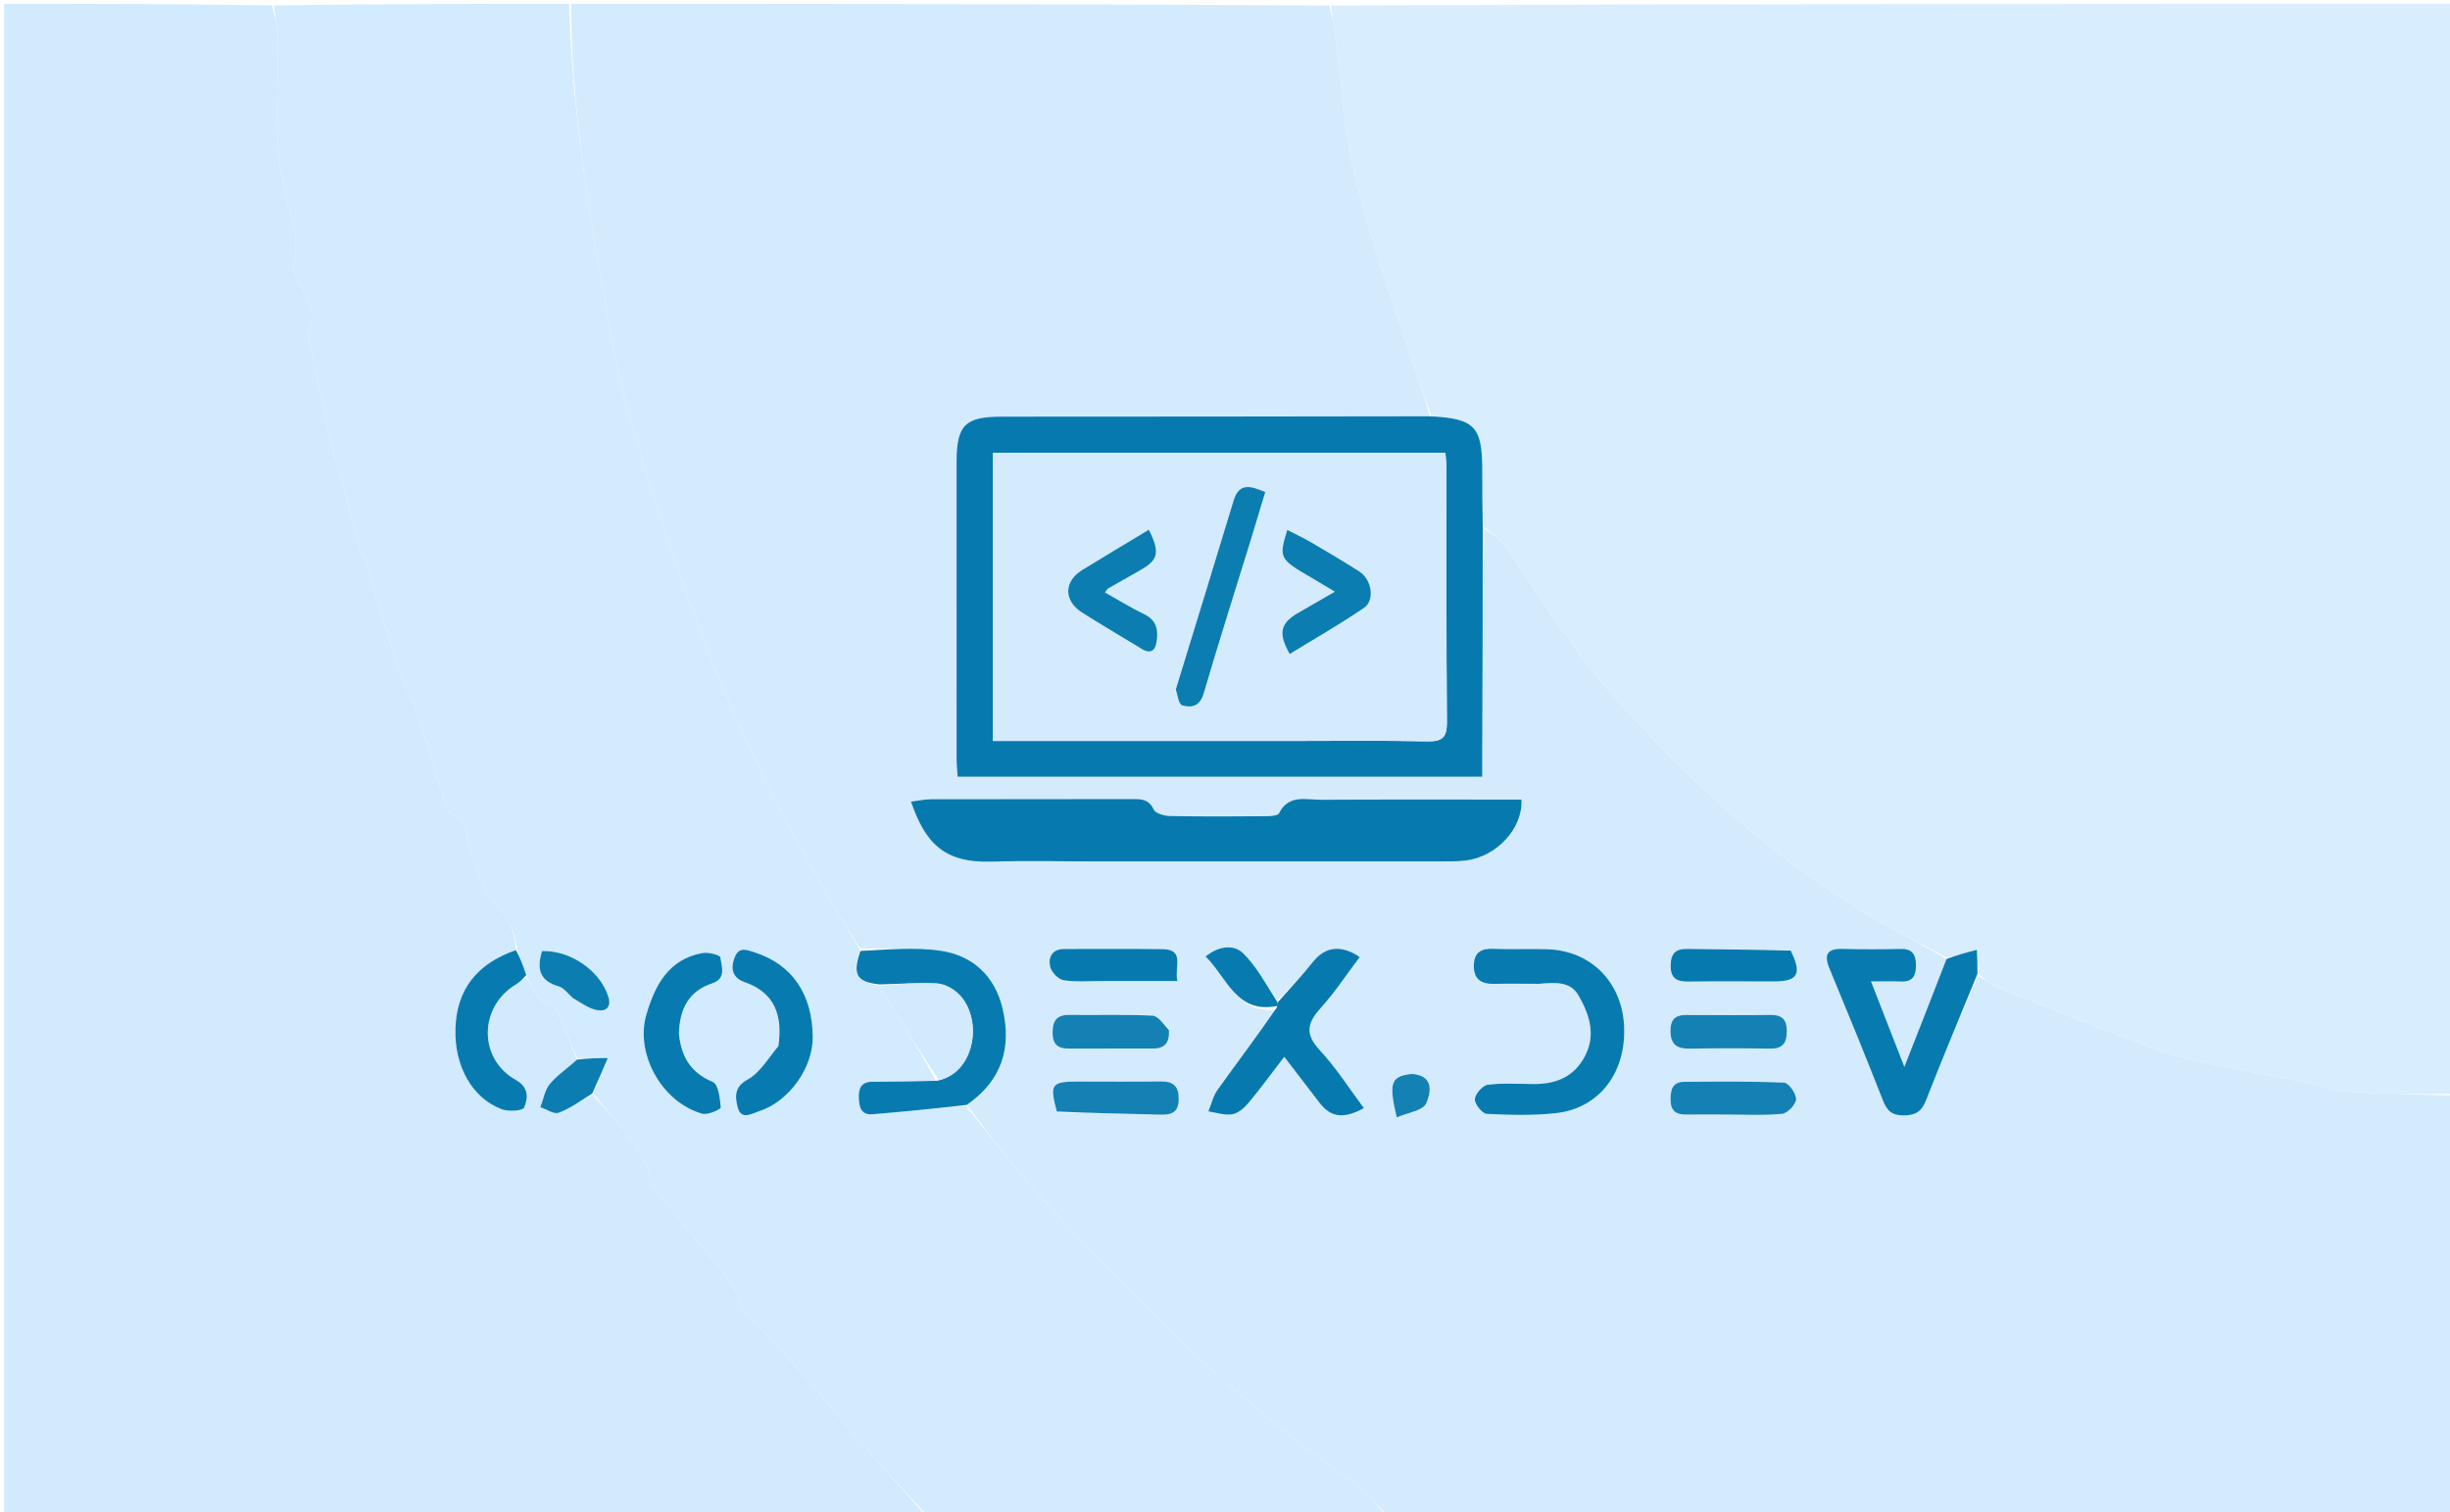 <svg version="1.1" id="Layer_1" xmlns="http://www.w3.org/2000/svg" xmlns:xlink="http://www.w3.org/1999/xlink" x="0px" y="0px"
	 width="100%" viewBox="0 0 635 392" enable-background="new 0 0 635 392" xml:space="preserve">
<path fill="#D4EBFE" opacity="1" stroke="none" 
	d="
M636,284 
	C636,320.292 636,356.584 636,393 
	C543.979,393 451.958,393 359.427,392.656 
	C357.033,390.257 355.392,387.891 353.222,386.205 
	C346.039,380.627 338.445,375.563 331.421,369.799 
	C322.703,362.645 314.067,355.329 305.99,347.473 
	C293.974,335.788 282.234,323.794 270.85,311.492 
	C263.56,303.615 257.122,294.949 250.562,286.398 
	C259.75,280.063 262.244,271.519 259.85,261.396 
	C257.869,253.016 252.154,247.702 243.9,246.46 
	C237.083,245.435 230.002,246.156 222.886,245.795 
	C219.962,241.004 217.027,236.614 214.45,232.022 
	C209.005,222.317 203.319,212.713 198.52,202.69 
	C192.366,189.841 186.359,176.853 181.428,163.504 
	C174.763,145.458 168.644,127.167 163.322,108.683 
	C159.764,96.323 157.714,83.496 155.495,70.79 
	C151.463,47.704 148.104,24.52 148,1 
	C213.354,1 278.708,1 344.534,1.428 
	C345.336,4.146 345.684,6.434 345.996,8.727 
	C347.729,21.493 348.362,34.532 351.452,46.96 
	C355.55,63.444 361.542,79.459 366.768,95.66 
	C368.086,99.746 369.586,103.773 370.538,107.897 
	C333.252,107.975 296.43,107.978 259.608,107.997 
	C250.13,108.002 247.938,110.181 247.929,119.701 
	C247.905,145.36 247.914,171.018 247.931,196.677 
	C247.932,198.262 248.11,199.847 248.2,201.327 
	C293.76,201.327 338.8,201.327 384.169,201.327 
	C384.169,198.929 384.162,196.945 384.17,194.96 
	C384.245,175.639 384.323,156.318 384.745,137.008 
	C386.782,138.473 388.848,139.659 390.107,141.422 
	C399.038,153.92 406.733,167.483 416.848,178.913 
	C436.961,201.642 459.086,222.406 485.506,237.95 
	C491.724,241.608 498.218,244.8 504.507,248.579 
	C500.935,257.835 497.441,266.719 493.579,276.536 
	C490.535,268.738 487.911,262.013 484.938,254.395 
	C488.218,254.395 490.507,254.314 492.788,254.415 
	C495.685,254.544 496.564,252.95 496.586,250.397 
	C496.61,247.707 495.885,245.891 492.66,245.965 
	C487.669,246.08 482.669,246.096 477.679,245.958 
	C473.67,245.847 472.609,247.294 474.171,251.058 
	C478.88,262.408 483.536,273.781 488.018,285.222 
	C489.071,287.909 490.318,289.143 493.395,289.123 
	C496.544,289.101 498.073,288.111 499.239,285.107 
	C503.445,274.273 507.991,263.57 512.764,252.954 
	C514.98,254.176 516.741,255.511 518.718,256.304 
	C530.137,260.888 541.574,265.433 553.077,269.803 
	C558.163,271.735 563.325,273.635 568.615,274.827 
	C578.553,277.067 588.617,278.744 598.611,280.738 
	C601.671,281.348 604.647,282.707 607.713,282.897 
	C617.128,283.48 626.569,283.662 636,284 
M330.94,261.707 
	C325.792,268.63 320.571,275.5 315.552,282.515 
	C314.408,284.114 313.964,286.214 313.197,288.083 
	C315.257,288.385 317.395,289.161 319.351,288.837 
	C320.889,288.583 322.486,287.207 323.563,285.917 
	C326.696,282.161 329.58,278.199 332.857,273.934 
	C336.207,278.303 339.122,282.119 342.053,285.923 
	C344.899,289.616 348.233,290.137 353.499,287.232 
	C349.696,282.151 346.335,276.791 342.095,272.253 
	C338.26,268.15 338.719,265.259 342.222,261.386 
	C345.952,257.261 349.037,252.554 352.419,248.081 
	C347.489,244.709 343.354,245.46 340.31,249.314 
	C337.386,253.015 334.118,256.445 331.006,259.252 
	C328.126,255.142 325.726,250.541 322.198,247.095 
	C319.828,244.779 315.964,245.111 312.467,247.918 
	C318.128,253.537 320.447,262.862 330.94,261.707 
M285.5,223.291 
	C314.819,223.289 344.138,223.293 373.456,223.278 
	C375.619,223.277 377.803,223.311 379.942,223.047 
	C387.957,222.058 394.755,214.687 394.337,207.263 
	C377.043,207.263 359.731,207.214 342.42,207.301 
	C338.519,207.32 334.036,205.819 331.516,210.773 
	C331.182,211.431 329.382,211.558 328.259,211.566 
	C319.931,211.627 311.601,211.678 303.276,211.518 
	C301.795,211.49 299.499,210.858 299.023,209.833 
	C297.749,207.092 295.757,207.117 293.376,207.123 
	C276.051,207.166 258.726,207.127 241.402,207.171 
	C239.68,207.175 237.96,207.56 236.112,207.783 
	C239.772,218.385 244.55,223.748 257.015,223.348 
	C266.168,223.055 275.338,223.291 285.5,223.291 
M399.338,255.01 
	C403.054,254.668 407.013,254.281 409.167,258.092 
	C411.874,262.879 413.67,267.984 410.915,273.511 
	C408.159,279.039 403.436,280.999 397.586,280.99 
	C393.587,280.984 389.546,280.674 385.611,281.179 
	C384.273,281.351 382.34,283.548 382.26,284.912 
	C382.186,286.178 384.164,288.659 385.335,288.719 
	C391.31,289.025 397.367,289.186 403.299,288.529 
	C414.576,287.278 421.581,277.929 420.936,265.811 
	C420.335,254.513 412.316,246.448 401.142,246.058 
	C396.481,245.896 391.805,246.15 387.148,245.94 
	C383.926,245.795 382.068,246.815 381.998,250.224 
	C381.922,253.922 384.012,255.113 387.386,255.031 
	C391.05,254.941 394.718,255.011 399.338,255.01 
M447.512,288.893 
	C452.321,288.891 457.158,289.181 461.92,288.705 
	C463.316,288.566 465.465,286.284 465.51,284.925 
	C465.559,283.463 463.596,280.684 462.416,280.632 
	C453.811,280.249 445.183,280.368 436.562,280.417 
	C433.426,280.435 432.946,282.523 432.986,285.183 
	C433.028,288.061 434.51,288.935 437.069,288.901 
	C440.219,288.859 443.37,288.892 447.512,288.893 
M463.735,246.2 
	C454.909,246.132 446.082,246.109 437.257,245.971 
	C434.309,245.925 433.092,247.118 433.009,250.11 
	C432.915,253.473 434.45,254.464 437.54,254.423 
	C445.037,254.322 452.536,254.417 460.034,254.386 
	C465.985,254.361 467.081,252.41 463.735,246.2 
M274.288,288.37 
	C283.056,288.546 291.825,288.678 300.591,288.922 
	C303.439,289.001 305.434,288.548 305.503,285.018 
	C305.569,281.582 304.147,280.262 300.771,280.317 
	C293.636,280.434 286.498,280.346 279.361,280.352 
	C272.499,280.358 272.002,281.009 274.288,288.37 
M302.97,266.596 
	C301.545,265.433 300.166,263.337 298.687,263.264 
	C291.553,262.913 284.391,263.169 277.24,263.077 
	C274.044,263.035 272.842,264.382 272.817,267.567 
	C272.794,270.606 274.052,271.804 276.933,271.792 
	C284.251,271.764 291.569,271.767 298.887,271.784 
	C301.826,271.791 303.158,270.351 302.97,266.596 
M439.721,263.108 
	C439.223,263.108 438.724,263.125 438.227,263.105 
	C435.343,262.988 432.966,263.188 432.962,267.166 
	C432.958,271.08 434.914,271.891 438.292,271.822 
	C445.095,271.682 451.904,271.703 458.708,271.811 
	C461.907,271.862 463.09,270.572 463.113,267.361 
	C463.136,264.011 461.688,263.012 458.597,263.074 
	C452.623,263.194 446.645,263.109 439.721,263.108 
M286.512,254.291 
	C292.592,254.291 298.673,254.291 305.155,254.291 
	C304.321,250.563 307.206,246.106 301.289,246.025 
	C292.813,245.909 284.334,246.026 275.857,245.984 
	C272.694,245.969 271.684,248.094 272.16,250.468 
	C272.446,251.89 274.221,253.829 275.575,254.056 
	C278.811,254.6 282.194,254.269 286.512,254.291 
M365.436,278.363 
	C360.489,278.985 359.887,280.569 362.01,289.631 
	C364.796,288.421 368.794,287.91 369.653,285.992 
	C370.646,283.776 372.099,278.768 365.436,278.363 
z"/>
<path fill="#D8EDFE" opacity="1" stroke="none" 
	d="
M371.002,107.828 
	C369.586,103.773 368.086,99.746 366.768,95.66 
	C361.542,79.459 355.55,63.444 351.452,46.96 
	C348.362,34.532 347.729,21.493 345.996,8.727 
	C345.684,6.434 345.336,4.146 345.002,1.428 
	C441.926,1 538.852,1 636,1 
	C636,95.021 636,189.042 636,283.531 
	C626.569,283.662 617.128,283.48 607.713,282.897 
	C604.647,282.707 601.671,281.348 598.611,280.738 
	C588.617,278.744 578.553,277.067 568.615,274.827 
	C563.325,273.635 558.163,271.735 553.077,269.803 
	C541.574,265.433 530.137,260.888 518.718,256.304 
	C516.741,255.511 514.98,254.176 512.878,252.579 
	C512.549,250.113 512.462,248.161 512.375,246.208 
	C509.778,246.874 507.182,247.54 504.585,248.206 
	C498.218,244.8 491.724,241.608 485.506,237.95 
	C459.086,222.406 436.961,201.642 416.848,178.913 
	C406.733,167.483 399.038,153.92 390.107,141.422 
	C388.848,139.659 386.782,138.473 384.657,136.547 
	C384.207,131.268 384.183,126.46 384.177,121.652 
	C384.162,110.539 382.165,108.439 371.002,107.828 
z"/>
<path fill="#D1EAFE" opacity="1" stroke="none" 
	d="
M240,393 
	C160.383,393 80.766,393 1.075,393 
	C1.075,262.333 1.075,131.667 1.075,1 
	C24.091,1 47.077,1 70.531,1.409 
	C71.376,4.973 72.062,8.128 72.073,11.284 
	C72.116,23.659 70.852,36.03 73.504,48.365 
	C74.938,55.039 77.908,61.569 76.164,68.812 
	C75.757,70.501 77.174,72.782 78.108,74.609 
	C79.85,78.02 81.992,81.155 79.99,85.343 
	C79.42,86.535 80.149,88.42 80.465,89.949 
	C81.52,95.054 82.667,100.14 83.761,105.238 
	C84.491,108.638 85.087,112.07 85.93,115.441 
	C86.84,119.078 88.01,122.649 88.99,126.269 
	C90.448,131.651 91.795,137.064 93.291,142.435 
	C93.637,143.676 94.56,144.752 94.939,145.989 
	C97.933,155.776 100.748,165.619 103.873,175.363 
	C104.82,178.317 106.916,180.902 107.876,183.855 
	C110.459,191.797 112.66,199.863 115.147,207.838 
	C115.569,209.191 116.43,211.121 117.487,211.433 
	C121.245,212.542 120.331,215.511 121.162,218.104 
	C122.942,223.656 124.602,229.787 128.23,234.045 
	C131.459,237.835 133.564,241.334 133.706,246.276 
	C123.485,249.833 118.332,256.604 118.042,266.67 
	C117.761,276.411 122.419,284.747 130.178,287.569 
	C131.886,288.19 135.505,287.92 135.86,287.067 
	C136.885,284.605 137.08,281.83 133.697,279.934 
	C123.935,274.461 124.063,260.971 133.723,255.172 
	C134.686,254.594 135.503,253.774 136.581,253.443 
	C138.452,256.547 139.167,260.12 143.389,260.536 
	C144.025,260.598 144.481,262.648 144.991,263.791 
	C146.556,267.303 148.107,270.82 149.527,274.669 
	C147.068,276.957 144.444,278.66 142.528,280.955 
	C141.199,282.546 140.846,284.951 140.058,286.992 
	C141.657,287.526 143.565,288.888 144.795,288.43 
	C147.799,287.313 150.49,285.354 153.666,283.871 
	C157.203,287.744 160.51,291.378 163.504,295.254 
	C165.131,297.359 166.227,299.874 167.562,302.205 
	C168.412,303.482 167.945,305.673 168.826,306.888 
	C172.451,311.895 176.524,316.575 180.359,321.433 
	C184.84,327.11 190.646,331.899 192.422,339.422 
	C192.577,340.08 193.611,340.502 194.162,341.101 
	C200.052,347.507 205.981,353.879 211.783,360.365 
	C214.342,363.227 216.539,366.411 219.065,369.305 
	C225.997,377.244 233.016,385.107 240,393 
z"/>
<path fill="#D3EBFE" opacity="1" stroke="none" 
	d="
M240.469,393 
	C233.016,385.107 225.997,377.244 219.065,369.305 
	C216.539,366.411 214.342,363.227 211.783,360.365 
	C205.981,353.879 200.052,347.507 194.162,341.101 
	C193.611,340.502 192.577,340.08 192.422,339.422 
	C190.646,331.899 184.84,327.11 180.359,321.433 
	C176.524,316.575 172.451,311.895 168.826,306.888 
	C167.945,305.673 168.412,303.482 167.562,302.205 
	C166.227,299.874 165.131,297.359 163.504,295.254 
	C160.51,291.378 157.203,287.744 153.875,283.57 
	C154.993,280.17 156.262,277.209 157.531,274.247 
	C154.909,274.277 152.286,274.306 149.664,274.336 
	C148.107,270.82 146.556,267.303 144.991,263.791 
	C144.481,262.648 144.025,260.598 143.389,260.536 
	C139.167,260.12 138.452,256.547 136.583,253.112 
	C135.595,250.296 134.798,248.187 134.001,246.078 
	C133.564,241.334 131.459,237.835 128.23,234.045 
	C124.602,229.787 122.942,223.656 121.162,218.104 
	C120.331,215.511 121.245,212.542 117.487,211.433 
	C116.43,211.121 115.569,209.191 115.147,207.838 
	C112.66,199.863 110.459,191.797 107.876,183.855 
	C106.916,180.902 104.82,178.317 103.873,175.363 
	C100.748,165.619 97.933,155.776 94.939,145.989 
	C94.56,144.752 93.637,143.676 93.291,142.435 
	C91.795,137.064 90.448,131.651 88.99,126.269 
	C88.01,122.649 86.84,119.078 85.93,115.441 
	C85.087,112.07 84.491,108.638 83.761,105.238 
	C82.667,100.14 81.52,95.054 80.465,89.949 
	C80.149,88.42 79.42,86.535 79.99,85.343 
	C81.992,81.155 79.85,78.02 78.108,74.609 
	C77.174,72.782 75.757,70.501 76.164,68.812 
	C77.908,61.569 74.938,55.039 73.504,48.365 
	C70.852,36.03 72.116,23.659 72.073,11.284 
	C72.062,8.128 71.376,4.973 71,1.409 
	C96.354,1 121.708,1 147.531,1 
	C148.104,24.52 151.463,47.704 155.495,70.79 
	C157.714,83.496 159.764,96.323 163.322,108.683 
	C168.644,127.167 174.763,145.458 181.428,163.504 
	C186.359,176.853 192.366,189.841 198.52,202.69 
	C203.319,212.713 209.005,222.317 214.45,232.022 
	C217.027,236.614 219.962,241.004 222.85,246.182 
	C220.881,252.681 222.014,254.546 228.052,255.508 
	C229.052,257.375 230.002,258.902 230.946,260.433 
	C234.965,266.947 238.982,273.463 242.548,280.117 
	C236.778,280.311 231.46,280.404 226.142,280.406 
	C223.205,280.407 222.517,282.079 222.6,284.615 
	C222.679,287.034 223.202,289.068 226.174,288.822 
	C234.222,288.154 242.26,287.373 250.302,286.636 
	C257.122,294.949 263.56,303.615 270.85,311.492 
	C282.234,323.794 293.974,335.788 305.99,347.473 
	C314.067,355.329 322.703,362.645 331.421,369.799 
	C338.445,375.563 346.039,380.627 353.222,386.205 
	C355.392,387.891 357.033,390.257 358.958,392.656 
	C319.646,393 280.292,393 240.469,393 
M175.96,267.449 
	C176.151,261.4 178.565,256.89 184.62,254.872 
	C188.334,253.634 187.015,250.498 186.694,248.14 
	C186.613,247.54 183.589,246.76 182.09,247.029 
	C173.195,248.621 169.7,255.536 167.494,263.117 
	C164.666,272.839 171.22,285.602 182.026,288.693 
	C183.432,289.096 186.847,287.524 186.809,287.084 
	C186.608,284.754 186.202,281.063 184.767,280.46 
	C179.097,278.079 176.546,274.036 175.96,267.449 
M201.611,271.576 
	C199.042,274.4 196.945,278.084 193.78,279.818 
	C190.199,281.78 190.557,284.386 191.158,286.897 
	C192.029,290.542 194.922,288.622 196.891,287.978 
	C204.515,285.487 210.688,276.778 210.651,268.891 
	C210.597,257.703 205.316,250.033 195.728,246.911 
	C193.562,246.206 191.58,245.263 190.434,248.113 
	C189.282,250.978 189.792,253.448 192.955,254.553 
	C200.859,257.313 202.873,263.201 201.611,271.576 
M148.696,259.04 
	C150.708,260.01 152.635,261.43 154.755,261.829 
	C157.098,262.271 158.559,261.027 157.634,258.234 
	C155.412,251.529 147.862,246.311 140.501,246.521 
	C139.144,250.873 139.651,254.214 144.794,255.671 
	C146.104,256.042 147.117,257.46 148.696,259.04 
z"/>
<path fill="#067AAF" opacity="1" stroke="none" 
	d="
M370.538,107.897 
	C382.165,108.439 384.162,110.539 384.177,121.652 
	C384.183,126.46 384.207,131.268 384.312,136.536 
	C384.323,156.318 384.245,175.639 384.17,194.96 
	C384.162,196.945 384.169,198.929 384.169,201.327 
	C338.8,201.327 293.76,201.327 248.2,201.327 
	C248.11,199.847 247.932,198.262 247.931,196.677 
	C247.914,171.018 247.905,145.36 247.929,119.701 
	C247.938,110.181 250.13,108.002 259.608,107.997 
	C296.43,107.978 333.252,107.975 370.538,107.897 
M333.5,192.063 
	C345.663,192.064 357.829,191.903 369.986,192.157 
	C373.997,192.242 375.041,191.001 375.009,187.078 
	C374.831,165.253 374.93,143.426 374.91,121.6 
	C374.909,120.167 374.714,118.734 374.617,117.401 
	C335.285,117.401 296.402,117.401 257.375,117.401 
	C257.375,142.369 257.375,166.94 257.375,192.064 
	C282.611,192.064 307.556,192.064 333.5,192.063 
z"/>
<path fill="#067AAF" opacity="1" stroke="none" 
	d="
M285,223.291 
	C275.338,223.291 266.168,223.055 257.015,223.348 
	C244.55,223.748 239.772,218.385 236.112,207.783 
	C237.96,207.56 239.68,207.175 241.402,207.171 
	C258.726,207.127 276.051,207.166 293.376,207.123 
	C295.757,207.117 297.749,207.092 299.023,209.833 
	C299.499,210.858 301.795,211.49 303.276,211.518 
	C311.601,211.678 319.931,211.627 328.259,211.566 
	C329.382,211.558 331.182,211.431 331.516,210.773 
	C334.036,205.819 338.519,207.32 342.42,207.301 
	C359.731,207.214 377.043,207.263 394.337,207.263 
	C394.755,214.687 387.957,222.058 379.942,223.047 
	C377.803,223.311 375.619,223.277 373.456,223.278 
	C344.138,223.293 314.819,223.289 285,223.291 
z"/>
<path fill="#077BB0" opacity="1" stroke="none" 
	d="
M504.507,248.579 
	C507.182,247.54 509.778,246.874 512.375,246.208 
	C512.462,248.161 512.549,250.113 512.523,252.442 
	C507.991,263.57 503.445,274.273 499.239,285.107 
	C498.073,288.111 496.544,289.101 493.395,289.123 
	C490.318,289.143 489.071,287.909 488.018,285.222 
	C483.536,273.781 478.88,262.408 474.171,251.058 
	C472.609,247.294 473.67,245.847 477.679,245.958 
	C482.669,246.096 487.669,246.08 492.66,245.965 
	C495.885,245.891 496.61,247.707 496.586,250.397 
	C496.564,252.95 495.685,254.544 492.788,254.415 
	C490.507,254.314 488.218,254.395 484.938,254.395 
	C487.911,262.013 490.535,268.738 493.579,276.536 
	C497.441,266.719 500.935,257.835 504.507,248.579 
z"/>
<path fill="#077BB0" opacity="1" stroke="none" 
	d="
M398.861,255.01 
	C394.718,255.011 391.05,254.941 387.386,255.031 
	C384.012,255.113 381.922,253.922 381.998,250.224 
	C382.068,246.815 383.926,245.795 387.148,245.94 
	C391.805,246.15 396.481,245.896 401.142,246.058 
	C412.316,246.448 420.335,254.513 420.936,265.811 
	C421.581,277.929 414.576,287.278 403.299,288.529 
	C397.367,289.186 391.31,289.025 385.335,288.719 
	C384.164,288.659 382.186,286.178 382.26,284.912 
	C382.34,283.548 384.273,281.351 385.611,281.179 
	C389.546,280.674 393.587,280.984 397.586,280.99 
	C403.436,280.999 408.159,279.039 410.915,273.511 
	C413.67,267.984 411.874,262.879 409.167,258.092 
	C407.013,254.281 403.054,254.668 398.861,255.01 
z"/>
<path fill="#077BB0" opacity="1" stroke="none" 
	d="
M227.999,255.171 
	C222.014,254.546 220.881,252.681 223.001,246.491 
	C230.002,246.156 237.083,245.435 243.9,246.46 
	C252.154,247.702 257.869,253.016 259.85,261.396 
	C262.244,271.519 259.75,280.063 250.562,286.398 
	C242.26,287.373 234.222,288.154 226.174,288.822 
	C223.202,289.068 222.679,287.034 222.6,284.615 
	C222.517,282.079 223.205,280.407 226.142,280.406 
	C231.46,280.404 236.778,280.311 242.911,280.143 
	C252.953,277.845 254.825,263.766 248.376,257.581 
	C246.954,256.217 244.752,255.033 242.845,254.93 
	C237.915,254.664 232.95,255.047 227.999,255.171 
z"/>
<path fill="#067AAF" opacity="1" stroke="none" 
	d="
M331.002,259.995 
	C334.118,256.445 337.386,253.015 340.31,249.314 
	C343.354,245.46 347.489,244.709 352.419,248.081 
	C349.037,252.554 345.952,257.261 342.222,261.386 
	C338.719,265.259 338.26,268.15 342.095,272.253 
	C346.335,276.791 349.696,282.151 353.499,287.232 
	C348.233,290.137 344.899,289.616 342.053,285.923 
	C339.122,282.119 336.207,278.303 332.857,273.934 
	C329.58,278.199 326.696,282.161 323.563,285.917 
	C322.486,287.207 320.889,288.583 319.351,288.837 
	C317.395,289.161 315.257,288.385 313.197,288.083 
	C313.964,286.214 314.408,284.114 315.552,282.515 
	C320.571,275.5 325.792,268.63 330.971,261.104 
	C331.002,260.332 331.002,260.163 331.002,259.995 
z"/>
<path fill="#1381B4" opacity="1" stroke="none" 
	d="
M447.016,288.893 
	C443.37,288.892 440.219,288.859 437.069,288.901 
	C434.51,288.935 433.028,288.061 432.986,285.183 
	C432.946,282.523 433.426,280.435 436.562,280.417 
	C445.183,280.368 453.811,280.249 462.416,280.632 
	C463.596,280.684 465.559,283.463 465.51,284.925 
	C465.465,286.284 463.316,288.566 461.92,288.705 
	C457.158,289.181 452.321,288.891 447.016,288.893 
z"/>
<path fill="#067AAF" opacity="1" stroke="none" 
	d="
M464.111,246.396 
	C467.081,252.41 465.985,254.361 460.034,254.386 
	C452.536,254.417 445.037,254.322 437.54,254.423 
	C434.45,254.464 432.915,253.473 433.009,250.11 
	C433.092,247.118 434.309,245.925 437.257,245.971 
	C446.082,246.109 454.909,246.132 464.111,246.396 
z"/>
<path fill="#1381B4" opacity="1" stroke="none" 
	d="
M273.926,288.119 
	C272.002,281.009 272.499,280.358 279.361,280.352 
	C286.498,280.346 293.636,280.434 300.771,280.317 
	C304.147,280.262 305.569,281.582 305.503,285.018 
	C305.434,288.548 303.439,289.001 300.591,288.922 
	C291.825,288.678 283.056,288.546 273.926,288.119 
z"/>
<path fill="#1381B4" opacity="1" stroke="none" 
	d="
M302.971,267.022 
	C303.158,270.351 301.826,271.791 298.887,271.784 
	C291.569,271.767 284.251,271.764 276.933,271.792 
	C274.052,271.804 272.794,270.606 272.817,267.567 
	C272.842,264.382 274.044,263.035 277.24,263.077 
	C284.391,263.169 291.553,262.913 298.687,263.264 
	C300.166,263.337 301.545,265.433 302.971,267.022 
z"/>
<path fill="#1381B4" opacity="1" stroke="none" 
	d="
M440.195,263.109 
	C446.645,263.109 452.623,263.194 458.597,263.074 
	C461.688,263.012 463.136,264.011 463.113,267.361 
	C463.09,270.572 461.907,271.862 458.708,271.811 
	C451.904,271.703 445.095,271.682 438.292,271.822 
	C434.914,271.891 432.958,271.08 432.962,267.166 
	C432.966,263.188 435.343,262.988 438.227,263.105 
	C438.724,263.125 439.223,263.108 440.195,263.109 
z"/>
<path fill="#067AAF" opacity="1" stroke="none" 
	d="
M286.015,254.291 
	C282.194,254.269 278.811,254.6 275.575,254.056 
	C274.221,253.829 272.446,251.89 272.16,250.468 
	C271.684,248.094 272.694,245.969 275.857,245.984 
	C284.334,246.026 292.813,245.909 301.289,246.025 
	C307.206,246.106 304.321,250.563 305.155,254.291 
	C298.673,254.291 292.592,254.291 286.015,254.291 
z"/>
<path fill="#077BB0" opacity="1" stroke="none" 
	d="
M331.004,259.623 
	C331.002,260.163 331.002,260.332 331,260.753 
	C320.447,262.862 318.128,253.537 312.467,247.918 
	C315.964,245.111 319.828,244.779 322.198,247.095 
	C325.726,250.541 328.126,255.142 331.004,259.623 
z"/>
<path fill="#1381B4" opacity="1" stroke="none" 
	d="
M365.854,278.372 
	C372.099,278.768 370.646,283.776 369.653,285.992 
	C368.794,287.91 364.796,288.421 362.01,289.631 
	C359.887,280.569 360.489,278.985 365.854,278.372 
z"/>
<path fill="#077BB0" opacity="1" stroke="none" 
	d="
M133.706,246.276 
	C134.798,248.187 135.595,250.296 136.39,252.736 
	C135.503,253.774 134.686,254.594 133.723,255.172 
	C124.063,260.971 123.935,274.461 133.697,279.934 
	C137.08,281.83 136.885,284.605 135.86,287.067 
	C135.505,287.92 131.886,288.19 130.178,287.569 
	C122.419,284.747 117.761,276.411 118.042,266.67 
	C118.332,256.604 123.485,249.833 133.706,246.276 
z"/>
<path fill="#0B7DB1" opacity="1" stroke="none" 
	d="
M149.527,274.669 
	C152.286,274.306 154.909,274.277 157.531,274.247 
	C156.262,277.209 154.993,280.17 153.515,283.432 
	C150.49,285.354 147.799,287.313 144.795,288.43 
	C143.565,288.888 141.657,287.526 140.058,286.992 
	C140.846,284.951 141.199,282.546 142.528,280.955 
	C144.444,278.66 147.068,276.957 149.527,274.669 
z"/>
<path fill="#077BB0" opacity="1" stroke="none" 
	d="
M175.96,267.863 
	C176.546,274.036 179.097,278.079 184.767,280.46 
	C186.202,281.063 186.608,284.754 186.809,287.084 
	C186.847,287.524 183.432,289.096 182.026,288.693 
	C171.22,285.602 164.666,272.839 167.494,263.117 
	C169.7,255.536 173.195,248.621 182.09,247.029 
	C183.589,246.76 186.613,247.54 186.694,248.14 
	C187.015,250.498 188.334,253.634 184.62,254.872 
	C178.565,256.89 176.151,261.4 175.96,267.863 
z"/>
<path fill="#077BB0" opacity="1" stroke="none" 
	d="
M201.742,271.185 
	C202.873,263.201 200.859,257.313 192.955,254.553 
	C189.792,253.448 189.282,250.978 190.434,248.113 
	C191.58,245.263 193.562,246.206 195.728,246.911 
	C205.316,250.033 210.597,257.703 210.651,268.891 
	C210.688,276.778 204.515,285.487 196.891,287.978 
	C194.922,288.622 192.029,290.542 191.158,286.897 
	C190.557,284.386 190.199,281.78 193.78,279.818 
	C196.945,278.084 199.042,274.4 201.742,271.185 
z"/>
<path fill="#D1EAFE" opacity="1" stroke="none" 
	d="
M228.052,255.508 
	C232.95,255.047 237.915,254.664 242.845,254.93 
	C244.752,255.033 246.954,256.217 248.376,257.581 
	C254.825,263.766 252.953,277.845 243.362,280.005 
	C238.982,273.463 234.965,266.947 230.946,260.433 
	C230.002,258.902 229.052,257.375 228.052,255.508 
z"/>
<path fill="#0B7DB1" opacity="1" stroke="none" 
	d="
M148.481,258.719 
	C147.117,257.46 146.104,256.042 144.794,255.671 
	C139.651,254.214 139.144,250.873 140.501,246.521 
	C147.862,246.311 155.412,251.529 157.634,258.234 
	C158.559,261.027 157.098,262.271 154.755,261.829 
	C152.635,261.43 150.708,260.01 148.481,258.719 
z"/>
<path fill="#D4EBFD" opacity="1" stroke="none" 
	d="
M333,192.064 
	C307.556,192.064 282.611,192.064 257.375,192.064 
	C257.375,166.94 257.375,142.369 257.375,117.401 
	C296.402,117.401 335.285,117.401 374.617,117.401 
	C374.714,118.734 374.909,120.167 374.91,121.6 
	C374.93,143.426 374.831,165.253 375.009,187.078 
	C375.041,191.001 373.997,192.242 369.986,192.157 
	C357.829,191.903 345.663,192.064 333,192.064 
M304.62,179.074 
	C305.202,180.381 305.526,182.569 306.415,182.829 
	C308.929,183.566 311.012,183.035 311.982,179.722 
	C315.792,166.702 319.922,153.775 323.919,140.809 
	C325.264,136.445 326.567,132.068 327.933,127.549 
	C324.122,125.956 321.174,124.976 319.714,129.808 
	C314.824,145.987 309.84,162.137 304.62,179.074 
M340.399,150.015 
	C342.072,151.02 343.745,152.025 345.981,153.368 
	C342.4,155.433 339.408,157.145 336.429,158.88 
	C331.849,161.547 331.211,164.124 334.27,169.521 
	C340.724,165.558 347.319,161.815 353.552,157.545 
	C356.422,155.579 355.522,150.188 352.34,148.153 
	C348.287,145.562 344.146,143.105 339.994,140.674 
	C337.978,139.494 335.852,138.503 333.634,137.353 
	C331.423,144.687 331.529,144.877 340.399,150.015 
M295.594,168.008 
	C297.856,169.611 299.359,169.069 299.777,166.331 
	C300.229,163.38 299.844,160.814 296.658,159.263 
	C293.157,157.559 289.83,155.497 286.386,153.568 
	C286.784,153.054 286.932,152.699 287.196,152.546 
	C289.918,150.973 292.652,149.421 295.395,147.886 
	C300.22,145.185 300.735,143.311 297.774,137.307 
	C291.977,140.805 286.189,144.233 280.467,147.77 
	C275.657,150.743 275.676,155.771 280.52,158.824 
	C285.285,161.827 290.139,164.69 295.594,168.008 
z"/>
<path fill="#0B7DB1" opacity="1" stroke="none" 
	d="
M304.756,178.685 
	C309.84,162.137 314.824,145.987 319.714,129.808 
	C321.174,124.976 324.122,125.956 327.933,127.549 
	C326.567,132.068 325.264,136.445 323.919,140.809 
	C319.922,153.775 315.792,166.702 311.982,179.722 
	C311.012,183.035 308.929,183.566 306.415,182.829 
	C305.526,182.569 305.202,180.381 304.756,178.685 
z"/>
<path fill="#0B7DB1" opacity="1" stroke="none" 
	d="
M340.071,149.847 
	C331.529,144.877 331.423,144.687 333.634,137.353 
	C335.852,138.503 337.978,139.494 339.994,140.674 
	C344.146,143.105 348.287,145.562 352.34,148.153 
	C355.522,150.188 356.422,155.579 353.552,157.545 
	C347.319,161.815 340.724,165.558 334.27,169.521 
	C331.211,164.124 331.849,161.547 336.429,158.88 
	C339.408,157.145 342.4,155.433 345.981,153.368 
	C343.745,152.025 342.072,151.02 340.071,149.847 
z"/>
<path fill="#0B7DB1" opacity="1" stroke="none" 
	d="
M295.274,167.811 
	C290.139,164.69 285.285,161.827 280.52,158.824 
	C275.676,155.771 275.657,150.743 280.467,147.77 
	C286.189,144.233 291.977,140.805 297.774,137.307 
	C300.735,143.311 300.22,145.185 295.395,147.886 
	C292.652,149.421 289.918,150.973 287.196,152.546 
	C286.932,152.699 286.784,153.054 286.386,153.568 
	C289.83,155.497 293.157,157.559 296.658,159.263 
	C299.844,160.814 300.229,163.38 299.777,166.331 
	C299.359,169.069 297.856,169.611 295.274,167.811 
z"/>
</svg>